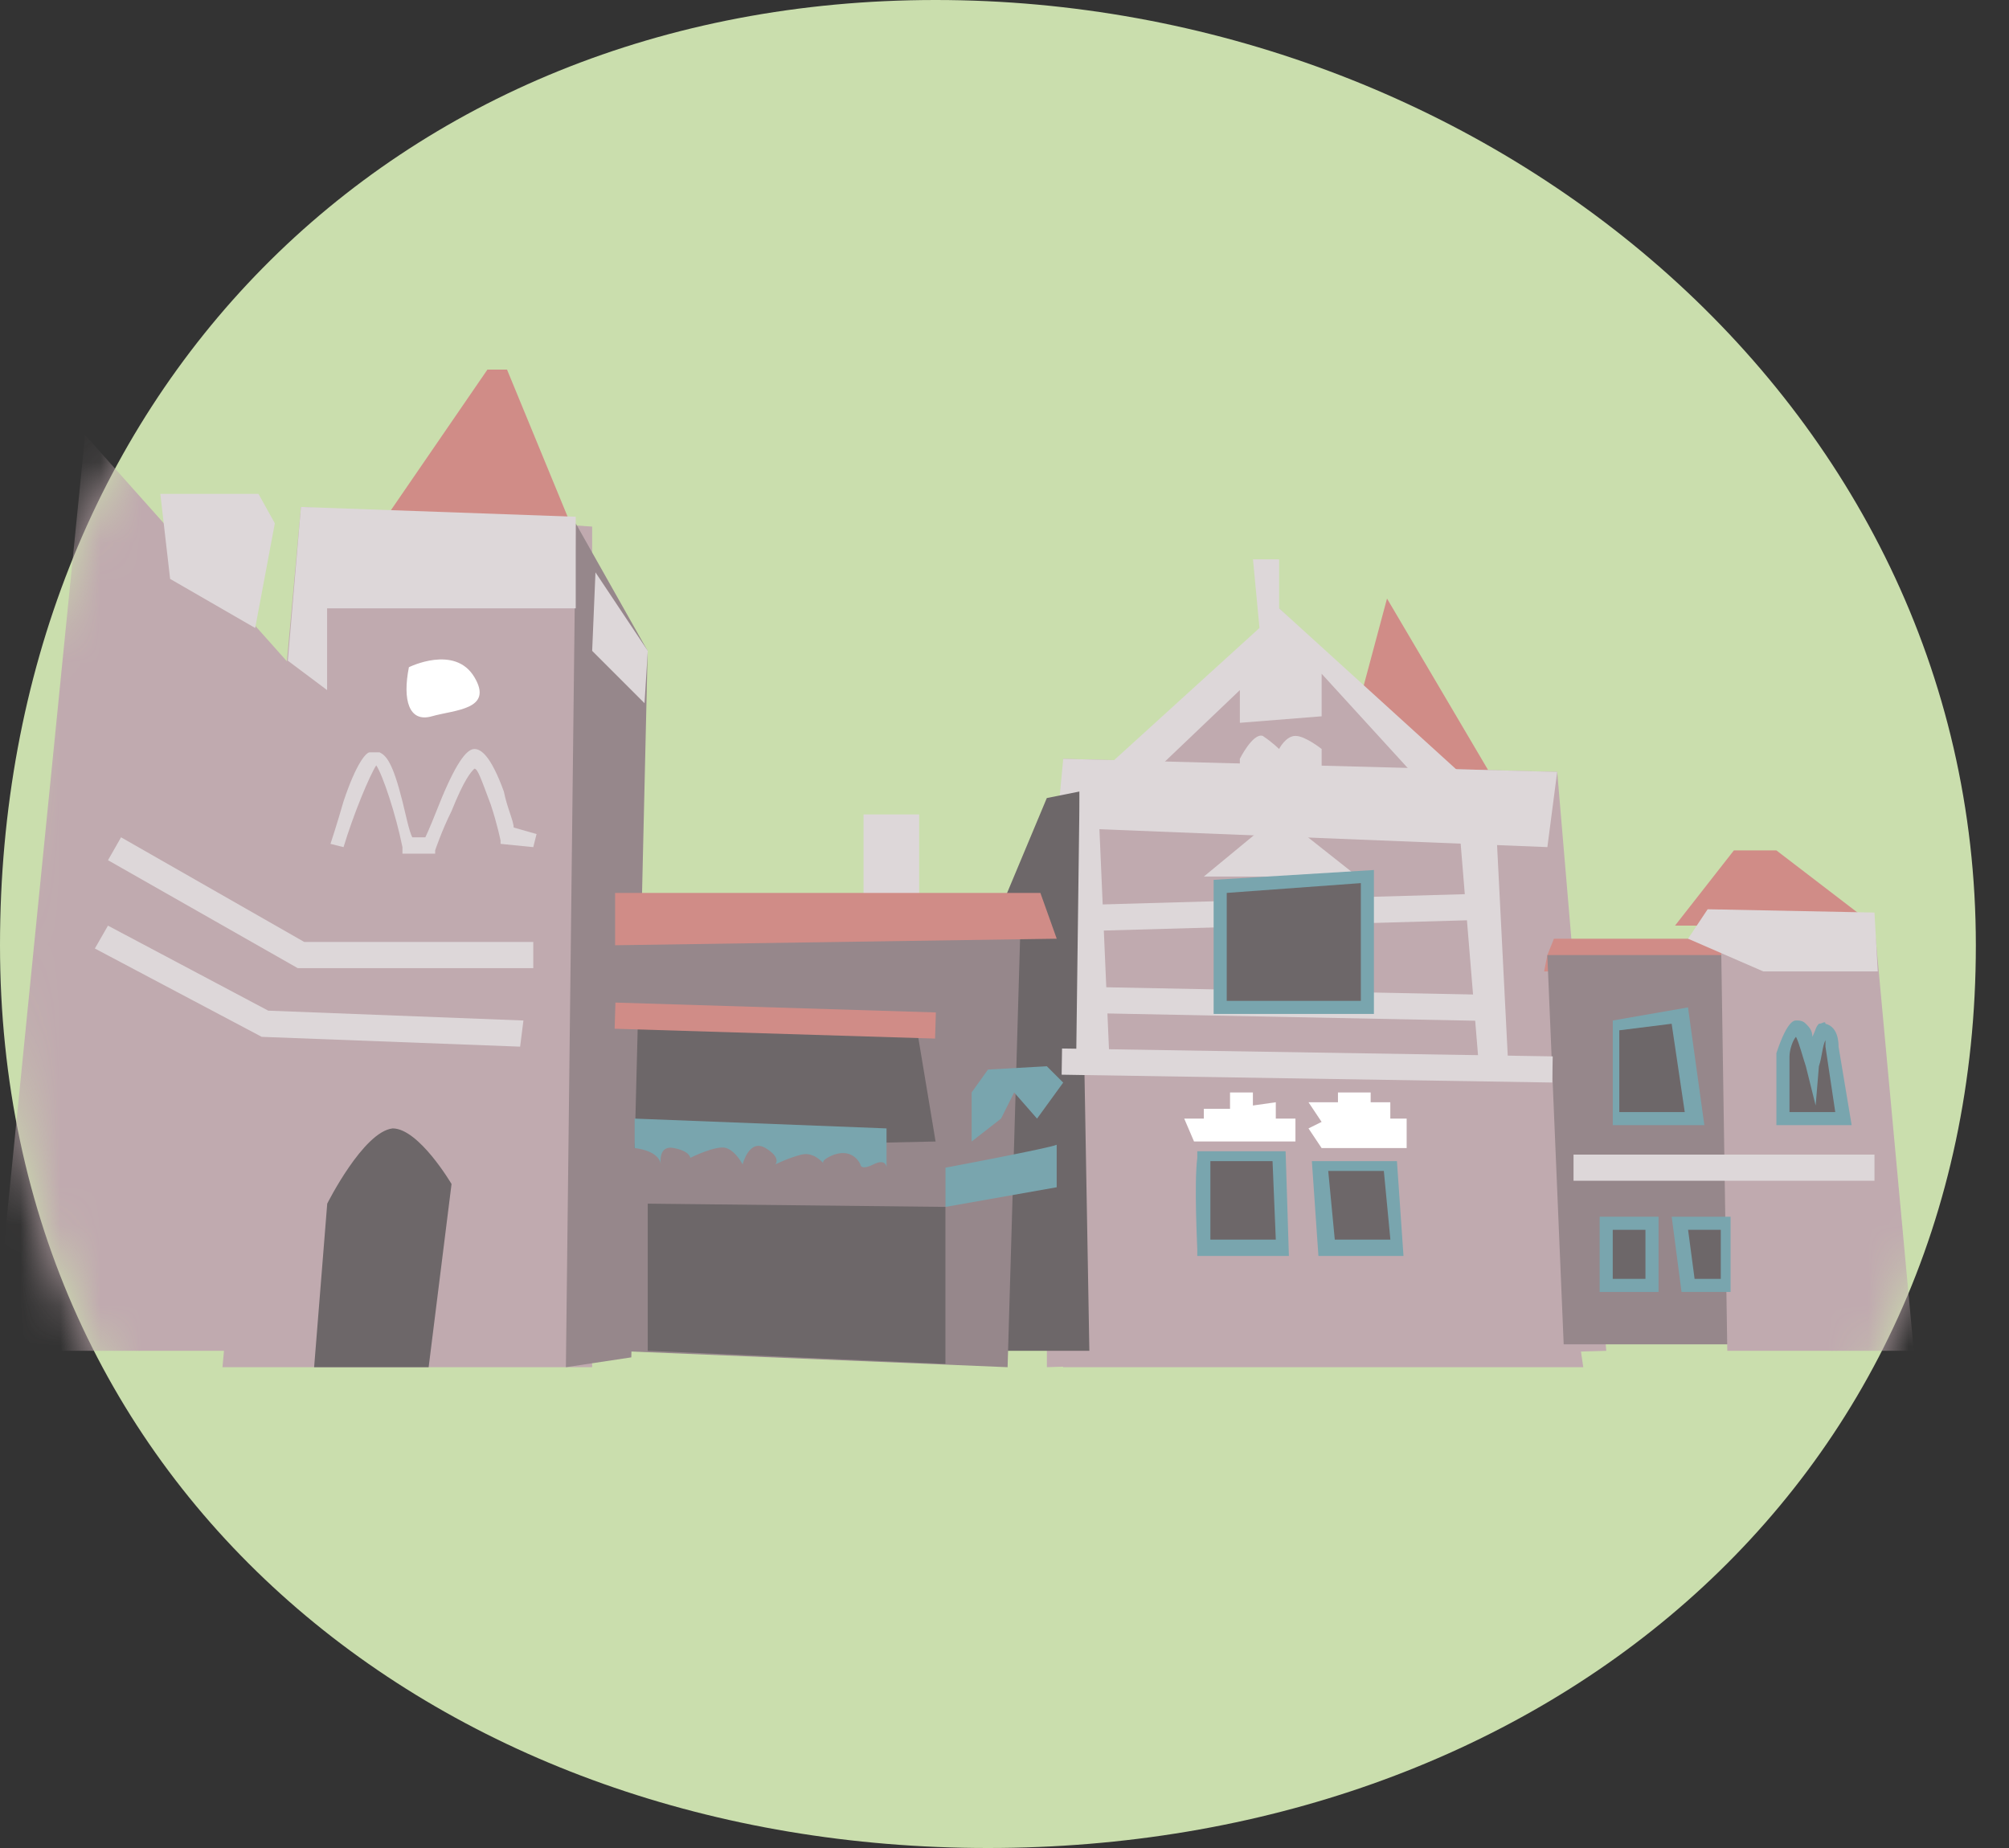 <svg width="50" height="46" viewBox="0 0 50 46" fill="none" xmlns="http://www.w3.org/2000/svg">
<rect x="0" y="0" width="50" height="46" fill="#333333" stroke="none"/>
<path d="M49.175 23.529C49.175 37.126 38.184 46 24.588 46C10.991 46 0 37.126 0 23.529C0 9.933 9.688 0 23.285 0C36.881 0 49.175 9.933 49.175 23.529Z" fill="#CADEAD"/>
<mask id="mask0_1898_413" style="mask-type:luminance" maskUnits="userSpaceOnUse" x="0" y="0" width="50" height="46">
<path d="M49.175 23.529C49.175 37.126 38.184 46 24.588 46C10.991 46 0 37.126 0 23.529C0 9.933 9.688 0 23.285 0C36.881 0 49.175 9.933 49.175 23.529Z" fill="white"/>
</mask>
<g mask="url(#mask0_1898_413)">
<path d="M2.118 10.828L8.142 17.585L6.433 33.624H-0.162L2.118 10.828Z" fill="#C0AAAF"/>
<path d="M34.52 14.899L33.299 19.458H37.207L34.52 14.899Z" fill="#D08C87"/>
<path d="M7.491 12.619L14.737 13.108V34.032H5.537L7.491 12.619Z" fill="#C0AAAF"/>
<path d="M31.832 15.143L26.948 20.435L27.192 26.378L26.459 27.681V34.032H39.404L38.508 27.844L37.613 27.111L36.636 19.784L31.832 15.143Z" fill="#C0AAAF"/>
<path d="M26.462 18.888L38.756 19.214L39.977 33.624L26.055 34.031V30.205L26.869 28.576L26.462 18.888Z" fill="#C0AAAF"/>
<path d="M26.462 18.888L38.755 19.214L38.511 21.086L26.299 20.598L26.462 18.888Z" fill="#DDD7D9"/>
<path d="M38.674 23.366H42.419L43.396 23.936L43.885 24.18H38.43L38.511 23.773L38.674 23.366Z" fill="#D08C87"/>
<path d="M43.153 21.168L41.688 23.04H46.654L44.211 21.168H43.153Z" fill="#D08C87"/>
<path d="M44.209 29.065L45.105 29.879V33.462H38.917L38.51 23.773H43.151L44.209 29.065Z" fill="#96878B"/>
<path d="M42.826 22.633V22.878L42.989 33.624H47.63L46.653 23.04L42.826 22.633Z" fill="#C0AAAF"/>
<path d="M12.131 9.2L9.281 13.352H14.329L12.619 9.2H12.131Z" fill="#D08C87"/>
<path d="M22.876 20.273H21.492V22.552H22.876V20.273Z" fill="#DDD7D9"/>
<path d="M14.328 13.026L16.119 16.202L15.712 33.787L14.084 34.032L14.328 13.026Z" fill="#96878B"/>
<path d="M3.99 12.293H6.433L6.84 13.026L6.351 15.632L4.234 14.41L3.99 12.293Z" fill="#DDD7D9"/>
<path d="M26.053 19.865L24.588 23.366V33.624H27.112L26.867 19.702L26.053 19.865Z" fill="#6D6769"/>
<path d="M15.062 22.878H25.402L25.077 34.032L15.307 33.625L15.062 22.878Z" fill="#96878B"/>
<path d="M15.876 25.401L15.795 28.577L23.285 28.414L22.797 25.483L15.876 25.401Z" fill="#6D6769"/>
<path d="M8.144 29.961L7.818 34.032H10.668L11.238 29.472C11.238 29.472 10.424 28.088 9.772 28.088C9.04 28.17 8.144 29.961 8.144 29.961Z" fill="#6D6769"/>
<path d="M13.272 24.099H7.41L2.688 21.412L3.013 20.842L7.572 23.447H13.272V24.099Z" fill="#DDD7D9"/>
<path d="M15.309 22.226H25.893L26.3 23.366L15.309 23.529V22.226Z" fill="#D08C87"/>
<path d="M12.945 26.053L6.514 25.809L2.361 23.61L2.687 23.041L6.676 25.157L13.027 25.402L12.945 26.053Z" fill="#DDD7D9"/>
<path d="M15.317 24.956L15.297 25.607L23.272 25.852L23.292 25.201L15.317 24.956Z" fill="#D08C87"/>
<path d="M26.432 26.099L26.422 26.751L38.633 26.946L38.644 26.295L26.432 26.099Z" fill="#DDD7D9"/>
<path d="M46.652 28.74H39.162V29.391H46.652V28.74Z" fill="#DDD7D9"/>
<path d="M29.717 28.414L29.473 27.844H29.961V27.6H30.613V27.193H31.182V27.518L31.752 27.437V27.844H32.241V28.414H29.717Z" fill="white"/>
<path d="M33.299 27.437V27.193H34.113V27.437H34.602V27.844H35.009V28.577H32.892L32.566 28.088L32.892 27.926L32.566 27.437H33.299Z" fill="white"/>
<path d="M27.292 24.57L27.279 25.221L37.129 25.416L37.142 24.765L27.292 24.57Z" fill="#DDD7D9"/>
<path d="M36.627 22.253L27.105 22.522L27.124 23.173L36.646 22.904L36.627 22.253Z" fill="#DDD7D9"/>
<path d="M31.834 20.273L29.961 21.819H33.788L31.834 20.273Z" fill="#DDD7D9"/>
<path d="M30.857 18.888V20.272H32.893V18.644C32.893 18.644 32.486 18.318 32.242 18.318C31.997 18.318 31.834 18.644 31.834 18.644C31.834 18.644 31.672 18.481 31.427 18.318C31.183 18.237 30.857 18.888 30.857 18.888Z" fill="#DDD7D9"/>
<path d="M27.357 20.516L30.858 17.178V17.992L32.893 17.83V16.771L36.313 20.516L36.801 26.46H37.534L37.208 20.028L31.835 15.143V13.922H31.184L31.346 15.631L26.869 19.702L26.787 26.134H27.601L27.357 20.516Z" fill="#DDD7D9"/>
<path d="M42.5 22.633L46.652 22.715L46.734 24.18H43.884L42.012 23.366L42.5 22.633Z" fill="#DDD7D9"/>
<path d="M7.49 12.619L14.329 12.863V15.143H8.141V17.178L7.164 16.446L7.49 12.619Z" fill="#DDD7D9"/>
<path d="M14.82 14.247L14.738 16.201L16.041 17.504L16.122 16.201L14.82 14.247Z" fill="#DDD7D9"/>
<path d="M10.748 21.249H10.016V21.087C9.853 20.272 9.527 19.295 9.364 19.051C9.202 19.295 8.795 20.272 8.55 21.087L8.225 21.005C8.225 21.005 8.387 20.517 8.55 19.947C8.876 18.97 9.12 18.726 9.202 18.726C9.283 18.726 9.364 18.726 9.446 18.726C9.609 18.807 9.772 18.97 10.016 19.947C10.097 20.272 10.179 20.679 10.26 20.842H10.586C10.667 20.679 10.83 20.272 10.993 19.865C11.4 18.888 11.644 18.644 11.807 18.644C11.97 18.644 12.214 18.807 12.54 19.702C12.621 20.11 12.784 20.435 12.784 20.598L13.354 20.761L13.272 21.087L12.458 21.005V20.924C12.458 20.924 12.377 20.517 12.214 20.028C11.97 19.377 11.888 19.133 11.807 19.133C11.726 19.214 11.563 19.377 11.237 20.191C10.993 20.679 10.83 21.168 10.83 21.168V21.249H10.748Z" fill="#DDD7D9"/>
<path d="M10.177 16.608C10.014 17.423 10.177 17.993 10.747 17.83C11.317 17.667 12.294 17.667 11.805 16.853C11.317 16.039 10.177 16.608 10.177 16.608Z" fill="white"/>
<path d="M30.367 22.063V25.076H34.031V21.819L30.367 22.063Z" fill="#6D6769"/>
<path d="M34.194 25.239H30.205V21.901L34.194 21.656V25.239ZM30.531 24.913H33.869V21.982L30.531 22.226V24.913Z" fill="#79A5AE"/>
<path d="M29.96 28.821C29.879 29.472 29.96 31.1 29.96 31.1H31.914L31.833 28.821H29.96Z" fill="#6D6769"/>
<path d="M32.078 31.263H29.798V31.1C29.798 31.019 29.716 29.472 29.798 28.821V28.658H31.996L32.078 31.263ZM30.124 30.856H31.752L31.671 28.902H30.124C30.124 29.553 30.124 30.53 30.124 30.856Z" fill="#79A5AE"/>
<path d="M32.895 29.065L33.057 31.101H34.767L34.604 29.065H32.895Z" fill="#6D6769"/>
<path d="M34.93 31.263H32.813L32.65 28.902H34.767L34.93 31.263ZM33.22 30.856H34.604L34.441 29.147H33.057L33.22 30.856Z" fill="#79A5AE"/>
<path d="M40.221 25.564V27.844H42.175L41.849 25.32L40.221 25.564Z" fill="#6D6769"/>
<path d="M42.418 28.007H40.139V25.402L42.011 25.076L42.418 28.007ZM40.383 27.681H41.93L41.604 25.483L40.301 25.646V27.681H40.383Z" fill="#79A5AE"/>
<path d="M44.371 26.216V27.844H45.918L45.592 25.971C45.592 25.971 45.592 25.564 45.429 25.564C45.267 25.483 45.104 26.46 45.104 26.46C45.104 26.46 44.941 25.646 44.778 25.564C44.615 25.401 44.371 26.216 44.371 26.216Z" fill="#6D6769"/>
<path d="M46.084 28.007H44.211V26.215C44.455 25.483 44.618 25.401 44.699 25.401C44.781 25.401 44.862 25.401 44.944 25.483C45.025 25.564 45.106 25.646 45.106 25.808C45.188 25.646 45.188 25.564 45.269 25.483C45.351 25.483 45.432 25.401 45.432 25.483C45.758 25.564 45.758 25.971 45.758 26.053L46.084 28.007ZM44.537 27.681H45.676L45.432 26.053C45.432 25.971 45.432 25.89 45.432 25.89C45.351 26.053 45.351 26.297 45.269 26.541L45.188 27.518L44.944 26.541C44.862 26.297 44.781 25.971 44.699 25.808C44.618 25.89 44.537 26.134 44.537 26.297V27.681Z" fill="#79A5AE"/>
<path d="M41.85 30.449C42.094 30.449 42.989 30.449 42.989 30.449V31.996H42.012L41.85 30.449Z" fill="#6D6769"/>
<path d="M43.152 32.159H41.85L41.605 30.286H43.071V32.159H43.152ZM42.175 31.833H42.827V30.612H42.013L42.175 31.833Z" fill="#79A5AE"/>
<path d="M41.114 30.449H39.975V31.996H41.114V30.449Z" fill="#6D6769"/>
<path d="M41.278 32.159H39.812V30.286H41.278V32.159ZM40.138 31.833H40.952V30.612H40.138V31.833Z" fill="#79A5AE"/>
<path d="M15.795 28.577C16.446 28.658 16.446 28.984 16.446 28.984C16.446 28.984 16.365 28.495 16.772 28.577C17.179 28.658 17.179 28.821 17.179 28.821C17.179 28.821 17.83 28.495 18.075 28.577C18.319 28.658 18.482 28.984 18.482 28.984C18.482 28.984 18.645 28.332 19.052 28.577C19.459 28.821 19.296 28.984 19.296 28.984C19.296 28.984 19.622 28.821 19.947 28.74C20.273 28.658 20.517 28.984 20.517 28.984C20.517 28.984 20.354 28.902 20.761 28.74C21.25 28.577 21.413 28.984 21.413 28.984C21.413 28.984 21.413 29.147 21.738 28.984C22.064 28.821 22.064 29.065 22.064 29.065V28.088L15.795 27.844V28.577Z" fill="#79A5AE"/>
<path d="M26.299 28.495C26.137 28.576 23.531 29.065 23.531 29.065V30.042L26.299 29.553V28.495Z" fill="#79A5AE"/>
<path d="M26.461 26.948L25.81 27.844L25.24 27.193L24.914 27.844L24.182 28.414V27.193L24.589 26.623L26.054 26.541L26.461 26.948Z" fill="#79A5AE"/>
<path d="M16.121 29.961L23.53 30.042V33.95L16.121 33.624V29.961Z" fill="#6D6769"/>
</g>
</svg>

